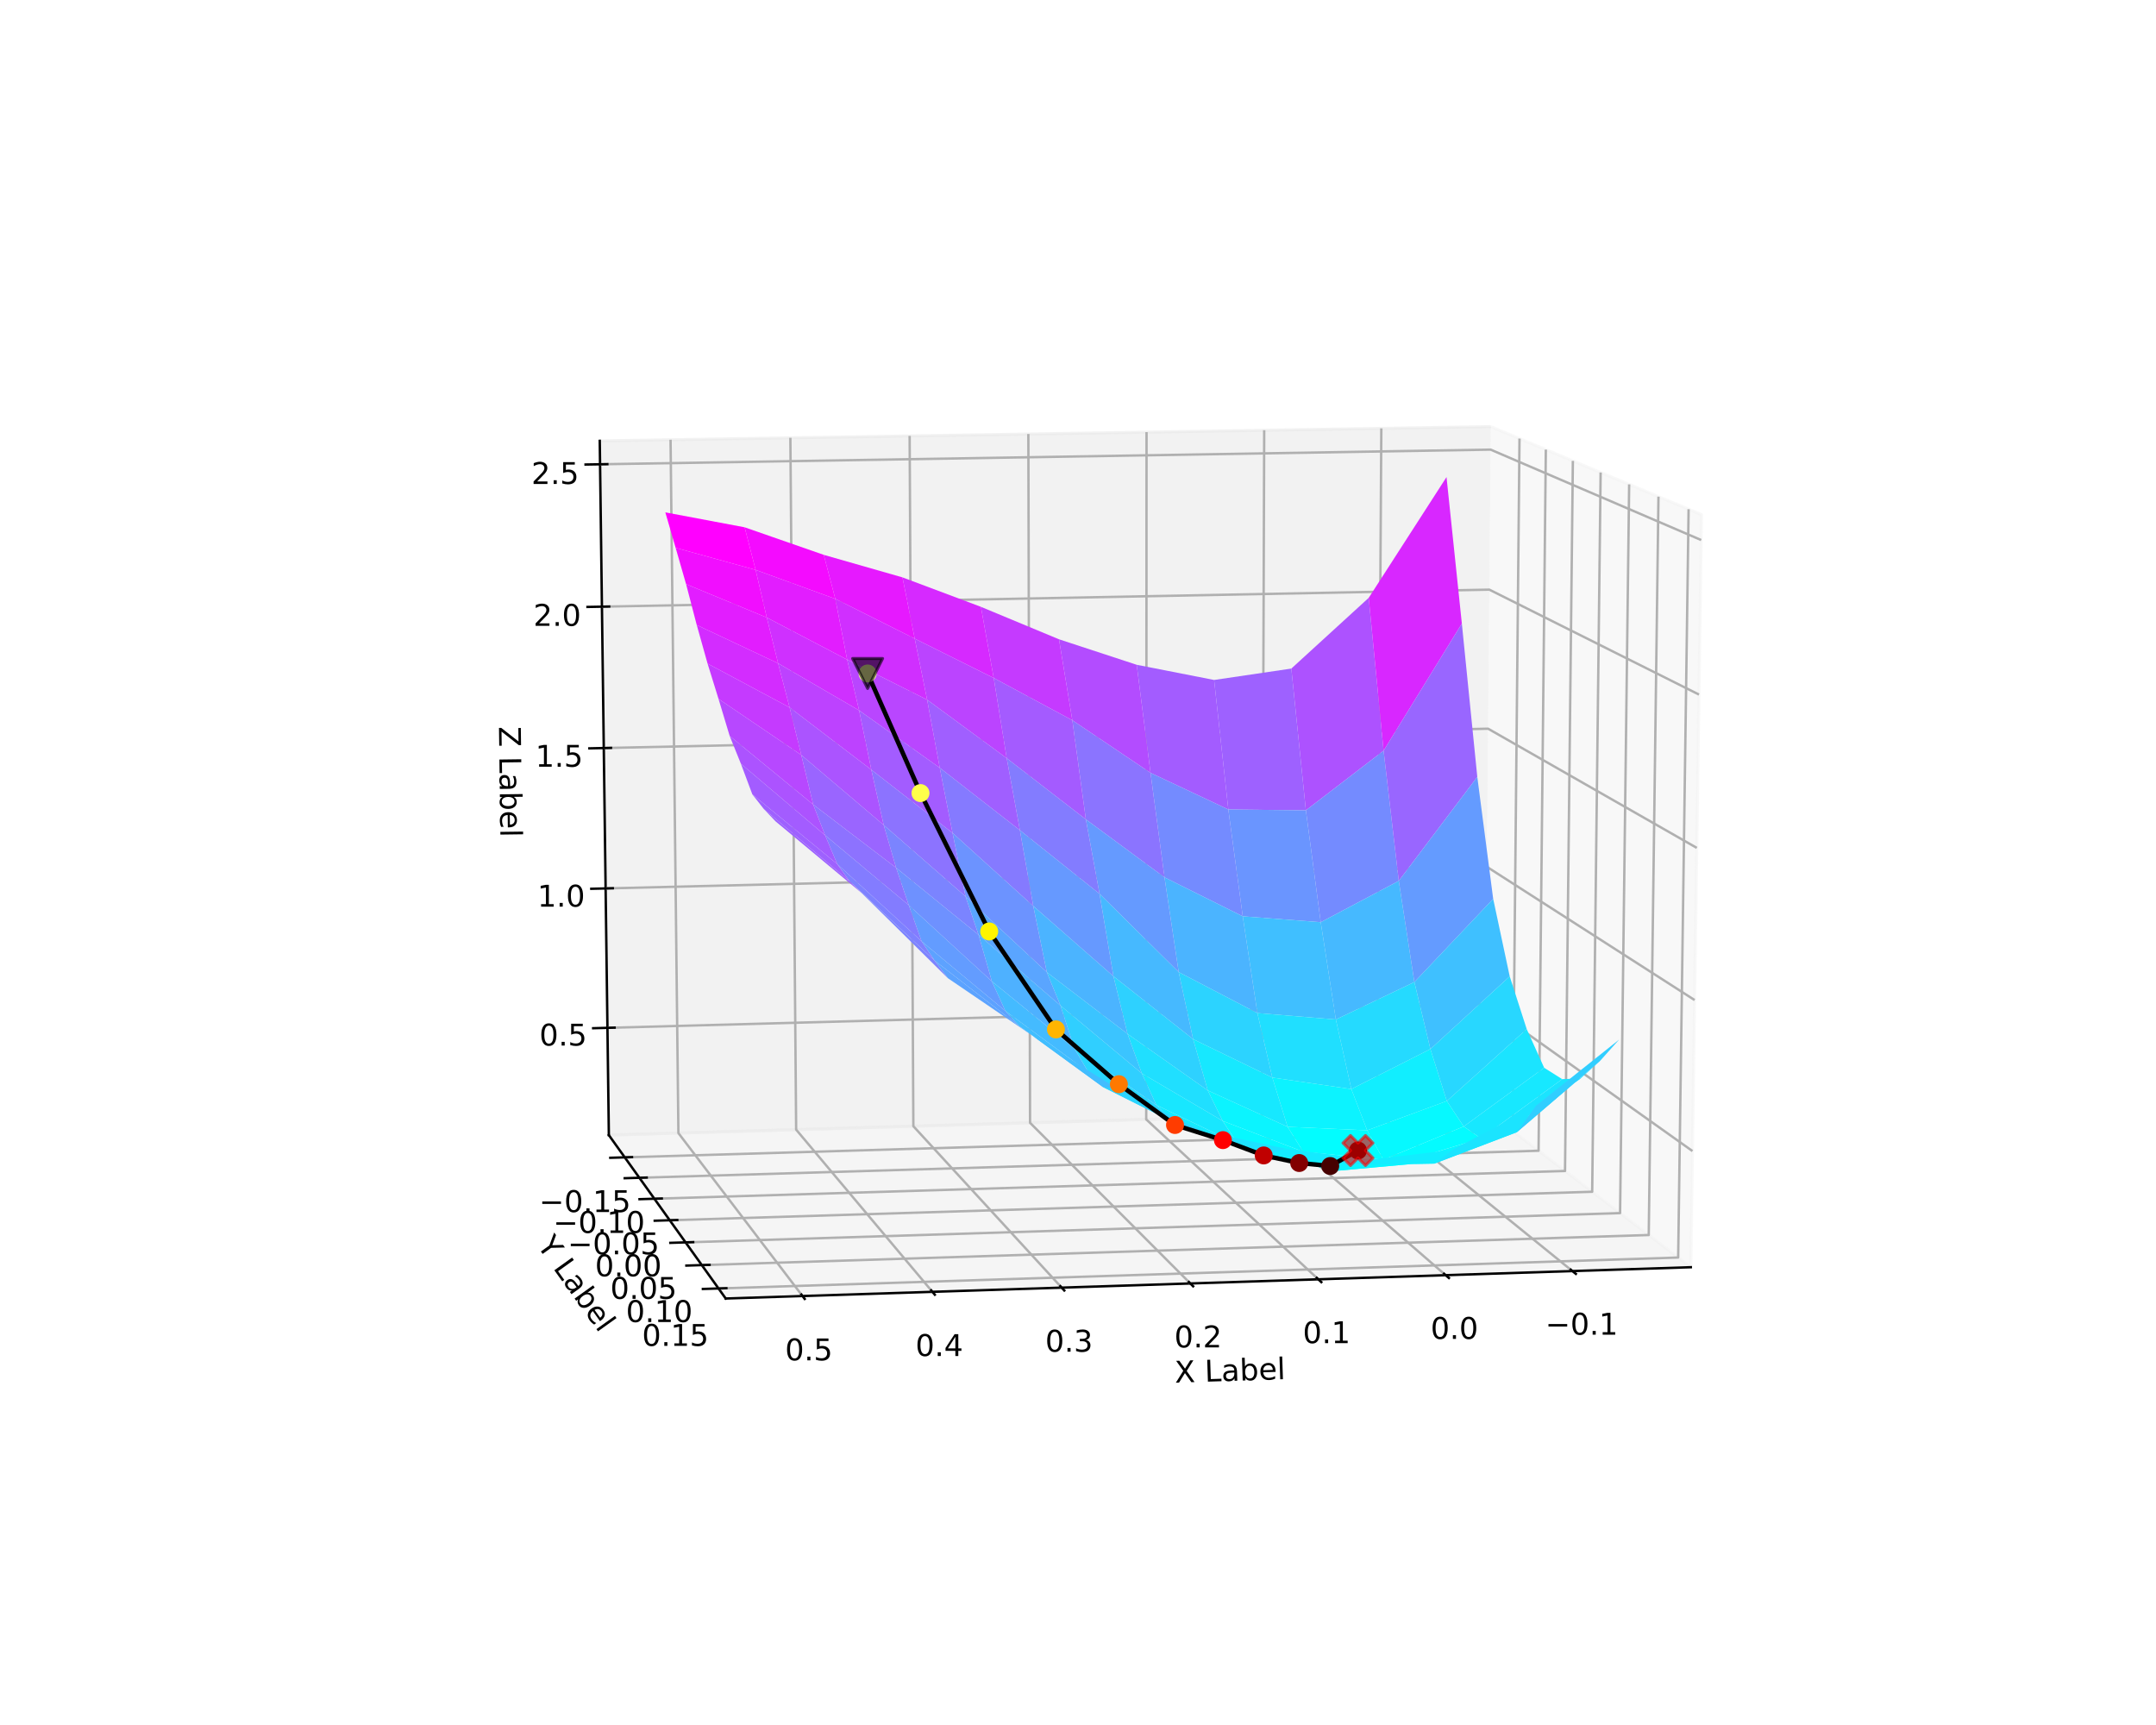<?xml version="1.0" encoding="utf-8" standalone="no"?>
<!DOCTYPE svg PUBLIC "-//W3C//DTD SVG 1.1//EN"
  "http://www.w3.org/Graphics/SVG/1.1/DTD/svg11.dtd">
<!-- Created with matplotlib (https://matplotlib.org/) -->
<svg height="576pt" version="1.1" viewBox="0 0 720 576" width="720pt" xmlns="http://www.w3.org/2000/svg" xmlns:xlink="http://www.w3.org/1999/xlink">
 <defs>
  <style type="text/css">
*{stroke-linecap:butt;stroke-linejoin:round;}
  </style>
 </defs>
 <g id="figure_1">
  <g id="patch_1">
   <path d="M 0 576 
L 720 576 
L 720 0 
L 0 0 
z
" style="fill:#ffffff;"/>
  </g>
  <g id="patch_2">
   <path d="M 90 504 
L 648 504 
L 648 69.12 
L 90 69.12 
z
" style="fill:#ffffff;"/>
  </g>
  <g id="pane3d_1">
   <g id="patch_3">
    <path d="M 495.804 370.479 
L 564.653 423.14 
L 568.237 171.843 
L 497.858 142.446 
" style="fill:#f2f2f2;opacity:0.5;stroke:#f2f2f2;stroke-linejoin:miter;"/>
   </g>
  </g>
  <g id="pane3d_2">
   <g id="patch_4">
    <path d="M 495.804 370.479 
L 203.327 379.029 
L 200.292 147.212 
L 497.858 142.446 
" style="fill:#e6e6e6;opacity:0.5;stroke:#e6e6e6;stroke-linejoin:miter;"/>
   </g>
  </g>
  <g id="pane3d_3">
   <g id="patch_5">
    <path d="M 495.804 370.479 
L 203.327 379.029 
L 242.352 433.587 
L 564.653 423.14 
" style="fill:#ececec;opacity:0.5;stroke:#ececec;stroke-linejoin:miter;"/>
   </g>
  </g>
  <g id="axis3d_1">
   <g id="line2d_1">
    <path d="M 564.653 423.14 
L 242.352 433.587 
" style="fill:none;stroke:#000000;stroke-linecap:square;stroke-width:0.8;"/>
   </g>
   <g id="text_1">
    <!-- X Label -->
    <defs>
     <path d="M 6.297 72.906 
L 16.891 72.906 
L 35.016 45.797 
L 53.219 72.906 
L 63.812 72.906 
L 40.375 37.891 
L 65.375 0 
L 54.781 0 
L 34.281 31 
L 13.625 0 
L 2.984 0 
L 29 38.922 
z
" id="DejaVuSans-88"/>
     <path id="DejaVuSans-32"/>
     <path d="M 9.812 72.906 
L 19.672 72.906 
L 19.672 8.297 
L 55.172 8.297 
L 55.172 0 
L 9.812 0 
z
" id="DejaVuSans-76"/>
     <path d="M 34.281 27.484 
Q 23.391 27.484 19.188 25 
Q 14.984 22.516 14.984 16.5 
Q 14.984 11.719 18.141 8.906 
Q 21.297 6.109 26.703 6.109 
Q 34.188 6.109 38.703 11.406 
Q 43.219 16.703 43.219 25.484 
L 43.219 27.484 
z
M 52.203 31.203 
L 52.203 0 
L 43.219 0 
L 43.219 8.297 
Q 40.141 3.328 35.547 0.953 
Q 30.953 -1.422 24.312 -1.422 
Q 15.922 -1.422 10.953 3.297 
Q 6 8.016 6 15.922 
Q 6 25.141 12.172 29.828 
Q 18.359 34.516 30.609 34.516 
L 43.219 34.516 
L 43.219 35.406 
Q 43.219 41.609 39.141 45 
Q 35.062 48.391 27.688 48.391 
Q 23 48.391 18.547 47.266 
Q 14.109 46.141 10.016 43.891 
L 10.016 52.203 
Q 14.938 54.109 19.578 55.047 
Q 24.219 56 28.609 56 
Q 40.484 56 46.344 49.844 
Q 52.203 43.703 52.203 31.203 
z
" id="DejaVuSans-97"/>
     <path d="M 48.688 27.297 
Q 48.688 37.203 44.609 42.844 
Q 40.531 48.484 33.406 48.484 
Q 26.266 48.484 22.188 42.844 
Q 18.109 37.203 18.109 27.297 
Q 18.109 17.391 22.188 11.75 
Q 26.266 6.109 33.406 6.109 
Q 40.531 6.109 44.609 11.75 
Q 48.688 17.391 48.688 27.297 
z
M 18.109 46.391 
Q 20.953 51.266 25.266 53.625 
Q 29.594 56 35.594 56 
Q 45.562 56 51.781 48.094 
Q 58.016 40.188 58.016 27.297 
Q 58.016 14.406 51.781 6.484 
Q 45.562 -1.422 35.594 -1.422 
Q 29.594 -1.422 25.266 0.953 
Q 20.953 3.328 18.109 8.203 
L 18.109 0 
L 9.078 0 
L 9.078 75.984 
L 18.109 75.984 
z
" id="DejaVuSans-98"/>
     <path d="M 56.203 29.594 
L 56.203 25.203 
L 14.891 25.203 
Q 15.484 15.922 20.484 11.062 
Q 25.484 6.203 34.422 6.203 
Q 39.594 6.203 44.453 7.469 
Q 49.312 8.734 54.109 11.281 
L 54.109 2.781 
Q 49.266 0.734 44.188 -0.344 
Q 39.109 -1.422 33.891 -1.422 
Q 20.797 -1.422 13.156 6.188 
Q 5.516 13.812 5.516 26.812 
Q 5.516 40.234 12.766 48.109 
Q 20.016 56 32.328 56 
Q 43.359 56 49.781 48.891 
Q 56.203 41.797 56.203 29.594 
z
M 47.219 32.234 
Q 47.125 39.594 43.094 43.984 
Q 39.062 48.391 32.422 48.391 
Q 24.906 48.391 20.391 44.141 
Q 15.875 39.891 15.188 32.172 
z
" id="DejaVuSans-101"/>
     <path d="M 9.422 75.984 
L 18.406 75.984 
L 18.406 0 
L 9.422 0 
z
" id="DejaVuSans-108"/>
    </defs>
    <g transform="translate(392.385 461.707)rotate(-1.857)scale(0.1 -0.1)">
     <use xlink:href="#DejaVuSans-88"/>
     <use x="68.506" xlink:href="#DejaVuSans-32"/>
     <use x="100.293" xlink:href="#DejaVuSans-76"/>
     <use x="156.006" xlink:href="#DejaVuSans-97"/>
     <use x="217.285" xlink:href="#DejaVuSans-98"/>
     <use x="280.762" xlink:href="#DejaVuSans-101"/>
     <use x="342.285" xlink:href="#DejaVuSans-108"/>
    </g>
   </g>
   <g id="Line3DCollection_1">
    <path d="M 525.102 424.422 
L 459.857 371.53 
L 461.294 143.031 
" style="fill:none;stroke:#b0b0b0;stroke-width:0.8;"/>
    <path d="M 482.776 425.794 
L 421.406 372.654 
L 422.182 143.658 
" style="fill:none;stroke:#b0b0b0;stroke-width:0.8;"/>
    <path d="M 440.243 427.173 
L 382.783 373.783 
L 382.891 144.287 
" style="fill:none;stroke:#b0b0b0;stroke-width:0.8;"/>
    <path d="M 397.499 428.558 
L 343.988 374.917 
L 343.422 144.919 
" style="fill:none;stroke:#b0b0b0;stroke-width:0.8;"/>
    <path d="M 354.543 429.95 
L 305.019 376.056 
L 303.773 145.554 
" style="fill:none;stroke:#b0b0b0;stroke-width:0.8;"/>
    <path d="M 311.374 431.35 
L 265.875 377.201 
L 263.943 146.192 
" style="fill:none;stroke:#b0b0b0;stroke-width:0.8;"/>
    <path d="M 267.991 432.756 
L 226.555 378.35 
L 223.931 146.833 
" style="fill:none;stroke:#b0b0b0;stroke-width:0.8;"/>
   </g>
   <g id="xtick_1">
    <g id="line2d_2">
     <path d="M 524.525 423.955 
L 526.257 425.358 
" style="fill:none;stroke:#000000;stroke-linecap:square;stroke-width:0.8;"/>
    </g>
    <g id="text_2">
     <!-- −0.1 -->
     <defs>
      <path d="M 10.594 35.5 
L 73.188 35.5 
L 73.188 27.203 
L 10.594 27.203 
z
" id="DejaVuSans-8722"/>
      <path d="M 31.781 66.406 
Q 24.172 66.406 20.328 58.906 
Q 16.5 51.422 16.5 36.375 
Q 16.5 21.391 20.328 13.891 
Q 24.172 6.391 31.781 6.391 
Q 39.453 6.391 43.281 13.891 
Q 47.125 21.391 47.125 36.375 
Q 47.125 51.422 43.281 58.906 
Q 39.453 66.406 31.781 66.406 
z
M 31.781 74.219 
Q 44.047 74.219 50.516 64.516 
Q 56.984 54.828 56.984 36.375 
Q 56.984 17.969 50.516 8.266 
Q 44.047 -1.422 31.781 -1.422 
Q 19.531 -1.422 13.062 8.266 
Q 6.594 17.969 6.594 36.375 
Q 6.594 54.828 13.062 64.516 
Q 19.531 74.219 31.781 74.219 
z
" id="DejaVuSans-48"/>
      <path d="M 10.688 12.406 
L 21 12.406 
L 21 0 
L 10.688 0 
z
" id="DejaVuSans-46"/>
      <path d="M 12.406 8.297 
L 28.516 8.297 
L 28.516 63.922 
L 10.984 60.406 
L 10.984 69.391 
L 28.422 72.906 
L 38.281 72.906 
L 38.281 8.297 
L 54.391 8.297 
L 54.391 0 
L 12.406 0 
z
" id="DejaVuSans-49"/>
     </defs>
     <g transform="translate(516.054 445.663)scale(0.1 -0.1)">
      <use xlink:href="#DejaVuSans-8722"/>
      <use x="83.789" xlink:href="#DejaVuSans-48"/>
      <use x="147.412" xlink:href="#DejaVuSans-46"/>
      <use x="179.199" xlink:href="#DejaVuSans-49"/>
     </g>
    </g>
   </g>
   <g id="xtick_2">
    <g id="line2d_3">
     <path d="M 482.234 425.324 
L 483.863 426.735 
" style="fill:none;stroke:#000000;stroke-linecap:square;stroke-width:0.8;"/>
    </g>
    <g id="text_3">
     <!-- 0.0 -->
     <g transform="translate(477.763 447.074)scale(0.1 -0.1)">
      <use xlink:href="#DejaVuSans-48"/>
      <use x="63.623" xlink:href="#DejaVuSans-46"/>
      <use x="95.41" xlink:href="#DejaVuSans-48"/>
     </g>
    </g>
   </g>
   <g id="xtick_3">
    <g id="line2d_4">
     <path d="M 439.735 426.701 
L 441.26 428.118 
" style="fill:none;stroke:#000000;stroke-linecap:square;stroke-width:0.8;"/>
    </g>
    <g id="text_4">
     <!-- 0.1 -->
     <g transform="translate(435.073 448.492)scale(0.1 -0.1)">
      <use xlink:href="#DejaVuSans-48"/>
      <use x="63.623" xlink:href="#DejaVuSans-46"/>
      <use x="95.41" xlink:href="#DejaVuSans-49"/>
     </g>
    </g>
   </g>
   <g id="xtick_4">
    <g id="line2d_5">
     <path d="M 397.026 428.084 
L 398.447 429.508 
" style="fill:none;stroke:#000000;stroke-linecap:square;stroke-width:0.8;"/>
    </g>
    <g id="text_5">
     <!-- 0.2 -->
     <defs>
      <path d="M 19.188 8.297 
L 53.609 8.297 
L 53.609 0 
L 7.328 0 
L 7.328 8.297 
Q 12.938 14.109 22.625 23.891 
Q 32.328 33.688 34.812 36.531 
Q 39.547 41.844 41.422 45.531 
Q 43.312 49.219 43.312 52.781 
Q 43.312 58.594 39.234 62.25 
Q 35.156 65.922 28.609 65.922 
Q 23.969 65.922 18.812 64.312 
Q 13.672 62.703 7.812 59.422 
L 7.812 69.391 
Q 13.766 71.781 18.938 73 
Q 24.125 74.219 28.422 74.219 
Q 39.75 74.219 46.484 68.547 
Q 53.219 62.891 53.219 53.422 
Q 53.219 48.922 51.531 44.891 
Q 49.859 40.875 45.406 35.406 
Q 44.188 33.984 37.641 27.219 
Q 31.109 20.453 19.188 8.297 
z
" id="DejaVuSans-50"/>
     </defs>
     <g transform="translate(392.171 449.917)scale(0.1 -0.1)">
      <use xlink:href="#DejaVuSans-48"/>
      <use x="63.623" xlink:href="#DejaVuSans-46"/>
      <use x="95.41" xlink:href="#DejaVuSans-50"/>
     </g>
    </g>
   </g>
   <g id="xtick_5">
    <g id="line2d_6">
     <path d="M 354.105 429.474 
L 355.421 430.906 
" style="fill:none;stroke:#000000;stroke-linecap:square;stroke-width:0.8;"/>
    </g>
    <g id="text_6">
     <!-- 0.3 -->
     <defs>
      <path d="M 40.578 39.312 
Q 47.656 37.797 51.625 33 
Q 55.609 28.219 55.609 21.188 
Q 55.609 10.406 48.188 4.484 
Q 40.766 -1.422 27.094 -1.422 
Q 22.516 -1.422 17.656 -0.516 
Q 12.797 0.391 7.625 2.203 
L 7.625 11.719 
Q 11.719 9.328 16.594 8.109 
Q 21.484 6.891 26.812 6.891 
Q 36.078 6.891 40.938 10.547 
Q 45.797 14.203 45.797 21.188 
Q 45.797 27.641 41.281 31.266 
Q 36.766 34.906 28.719 34.906 
L 20.219 34.906 
L 20.219 43.016 
L 29.109 43.016 
Q 36.375 43.016 40.234 45.922 
Q 44.094 48.828 44.094 54.297 
Q 44.094 59.906 40.109 62.906 
Q 36.141 65.922 28.719 65.922 
Q 24.656 65.922 20.016 65.031 
Q 15.375 64.156 9.812 62.312 
L 9.812 71.094 
Q 15.438 72.656 20.344 73.438 
Q 25.25 74.219 29.594 74.219 
Q 40.828 74.219 47.359 69.109 
Q 53.906 64.016 53.906 55.328 
Q 53.906 49.266 50.438 45.094 
Q 46.969 40.922 40.578 39.312 
z
" id="DejaVuSans-51"/>
     </defs>
     <g transform="translate(349.055 451.349)scale(0.1 -0.1)">
      <use xlink:href="#DejaVuSans-48"/>
      <use x="63.623" xlink:href="#DejaVuSans-46"/>
      <use x="95.41" xlink:href="#DejaVuSans-51"/>
     </g>
    </g>
   </g>
   <g id="xtick_6">
    <g id="line2d_7">
     <path d="M 310.972 430.871 
L 312.181 432.31 
" style="fill:none;stroke:#000000;stroke-linecap:square;stroke-width:0.8;"/>
    </g>
    <g id="text_7">
     <!-- 0.4 -->
     <defs>
      <path d="M 37.797 64.312 
L 12.891 25.391 
L 37.797 25.391 
z
M 35.203 72.906 
L 47.609 72.906 
L 47.609 25.391 
L 58.016 25.391 
L 58.016 17.188 
L 47.609 17.188 
L 47.609 0 
L 37.797 0 
L 37.797 17.188 
L 4.891 17.188 
L 4.891 26.703 
z
" id="DejaVuSans-52"/>
     </defs>
     <g transform="translate(305.725 452.788)scale(0.1 -0.1)">
      <use xlink:href="#DejaVuSans-48"/>
      <use x="63.623" xlink:href="#DejaVuSans-46"/>
      <use x="95.41" xlink:href="#DejaVuSans-52"/>
     </g>
    </g>
   </g>
   <g id="xtick_7">
    <g id="line2d_8">
     <path d="M 267.624 432.275 
L 268.725 433.721 
" style="fill:none;stroke:#000000;stroke-linecap:square;stroke-width:0.8;"/>
    </g>
    <g id="text_8">
     <!-- 0.5 -->
     <defs>
      <path d="M 10.797 72.906 
L 49.516 72.906 
L 49.516 64.594 
L 19.828 64.594 
L 19.828 46.734 
Q 21.969 47.469 24.109 47.828 
Q 26.266 48.188 28.422 48.188 
Q 40.625 48.188 47.75 41.5 
Q 54.891 34.812 54.891 23.391 
Q 54.891 11.625 47.562 5.094 
Q 40.234 -1.422 26.906 -1.422 
Q 22.312 -1.422 17.547 -0.641 
Q 12.797 0.141 7.719 1.703 
L 7.719 11.625 
Q 12.109 9.234 16.797 8.062 
Q 21.484 6.891 26.703 6.891 
Q 35.156 6.891 40.078 11.328 
Q 45.016 15.766 45.016 23.391 
Q 45.016 31 40.078 35.438 
Q 35.156 39.891 26.703 39.891 
Q 22.75 39.891 18.812 39.016 
Q 14.891 38.141 10.797 36.281 
z
" id="DejaVuSans-53"/>
     </defs>
     <g transform="translate(262.178 454.234)scale(0.1 -0.1)">
      <use xlink:href="#DejaVuSans-48"/>
      <use x="63.623" xlink:href="#DejaVuSans-46"/>
      <use x="95.41" xlink:href="#DejaVuSans-53"/>
     </g>
    </g>
   </g>
  </g>
  <g id="axis3d_2">
   <g id="line2d_9">
    <path d="M 203.327 379.029 
L 242.352 433.587 
" style="fill:none;stroke:#000000;stroke-linecap:square;stroke-width:0.8;"/>
   </g>
   <g id="text_9">
    <!-- Y Label -->
    <defs>
     <path d="M -0.203 72.906 
L 10.406 72.906 
L 30.609 42.922 
L 50.688 72.906 
L 61.281 72.906 
L 35.5 34.719 
L 35.5 0 
L 25.594 0 
L 25.594 34.719 
z
" id="DejaVuSans-89"/>
    </defs>
    <g transform="translate(179.152 415.81)rotate(-305.576)scale(0.1 -0.1)">
     <use xlink:href="#DejaVuSans-89"/>
     <use x="61.084" xlink:href="#DejaVuSans-32"/>
     <use x="92.871" xlink:href="#DejaVuSans-76"/>
     <use x="148.584" xlink:href="#DejaVuSans-97"/>
     <use x="209.863" xlink:href="#DejaVuSans-98"/>
     <use x="273.34" xlink:href="#DejaVuSans-101"/>
     <use x="334.863" xlink:href="#DejaVuSans-108"/>
    </g>
   </g>
   <g id="Line3DCollection_2">
    <path d="M 507.438 146.447 
L 505.19 377.658 
L 208.639 386.455 
" style="fill:none;stroke:#b0b0b0;stroke-width:0.8;"/>
    <path d="M 516.233 150.121 
L 513.804 384.246 
L 213.516 393.274 
" style="fill:none;stroke:#b0b0b0;stroke-width:0.8;"/>
    <path d="M 525.262 153.892 
L 522.642 391.006 
L 218.523 400.273 
" style="fill:none;stroke:#b0b0b0;stroke-width:0.8;"/>
    <path d="M 534.534 157.766 
L 531.714 397.945 
L 223.664 407.461 
" style="fill:none;stroke:#b0b0b0;stroke-width:0.8;"/>
    <path d="M 544.059 161.744 
L 541.029 405.07 
L 228.946 414.845 
" style="fill:none;stroke:#b0b0b0;stroke-width:0.8;"/>
    <path d="M 553.848 165.833 
L 550.597 412.388 
L 234.373 422.433 
" style="fill:none;stroke:#b0b0b0;stroke-width:0.8;"/>
    <path d="M 563.911 170.037 
L 560.428 419.908 
L 239.953 430.234 
" style="fill:none;stroke:#b0b0b0;stroke-width:0.8;"/>
   </g>
   <g id="xtick_8">
    <g id="line2d_10">
     <path d="M 211.052 386.384 
L 203.811 386.599 
" style="fill:none;stroke:#000000;stroke-linecap:square;stroke-width:0.8;"/>
    </g>
    <g id="text_10">
     <!-- −0.15 -->
     <g transform="translate(180.03 404.726)scale(0.1 -0.1)">
      <use xlink:href="#DejaVuSans-8722"/>
      <use x="83.789" xlink:href="#DejaVuSans-48"/>
      <use x="147.412" xlink:href="#DejaVuSans-46"/>
      <use x="179.199" xlink:href="#DejaVuSans-49"/>
      <use x="242.822" xlink:href="#DejaVuSans-53"/>
     </g>
    </g>
   </g>
   <g id="xtick_9">
    <g id="line2d_11">
     <path d="M 215.96 393.2 
L 208.626 393.421 
" style="fill:none;stroke:#000000;stroke-linecap:square;stroke-width:0.8;"/>
    </g>
    <g id="text_11">
     <!-- −0.10 -->
     <g transform="translate(184.733 411.684)scale(0.1 -0.1)">
      <use xlink:href="#DejaVuSans-8722"/>
      <use x="83.789" xlink:href="#DejaVuSans-48"/>
      <use x="147.412" xlink:href="#DejaVuSans-46"/>
      <use x="179.199" xlink:href="#DejaVuSans-49"/>
      <use x="242.822" xlink:href="#DejaVuSans-48"/>
     </g>
    </g>
   </g>
   <g id="xtick_10">
    <g id="line2d_12">
     <path d="M 220.998 400.198 
L 213.569 400.424 
" style="fill:none;stroke:#000000;stroke-linecap:square;stroke-width:0.8;"/>
    </g>
    <g id="text_12">
     <!-- −0.05 -->
     <g transform="translate(189.561 418.827)scale(0.1 -0.1)">
      <use xlink:href="#DejaVuSans-8722"/>
      <use x="83.789" xlink:href="#DejaVuSans-48"/>
      <use x="147.412" xlink:href="#DejaVuSans-46"/>
      <use x="179.199" xlink:href="#DejaVuSans-48"/>
      <use x="242.822" xlink:href="#DejaVuSans-53"/>
     </g>
    </g>
   </g>
   <g id="xtick_11">
    <g id="line2d_13">
     <path d="M 226.172 407.383 
L 218.645 407.616 
" style="fill:none;stroke:#000000;stroke-linecap:square;stroke-width:0.8;"/>
    </g>
    <g id="text_13">
     <!-- 0.00 -->
     <g transform="translate(198.709 426.162)scale(0.1 -0.1)">
      <use xlink:href="#DejaVuSans-48"/>
      <use x="63.623" xlink:href="#DejaVuSans-46"/>
      <use x="95.41" xlink:href="#DejaVuSans-48"/>
      <use x="159.033" xlink:href="#DejaVuSans-48"/>
     </g>
    </g>
   </g>
   <g id="xtick_12">
    <g id="line2d_14">
     <path d="M 231.487 414.765 
L 223.86 415.004 
" style="fill:none;stroke:#000000;stroke-linecap:square;stroke-width:0.8;"/>
    </g>
    <g id="text_14">
     <!-- 0.05 -->
     <g transform="translate(203.802 433.697)scale(0.1 -0.1)">
      <use xlink:href="#DejaVuSans-48"/>
      <use x="63.623" xlink:href="#DejaVuSans-46"/>
      <use x="95.41" xlink:href="#DejaVuSans-48"/>
      <use x="159.033" xlink:href="#DejaVuSans-53"/>
     </g>
    </g>
   </g>
   <g id="xtick_13">
    <g id="line2d_15">
     <path d="M 236.949 422.351 
L 229.219 422.597 
" style="fill:none;stroke:#000000;stroke-linecap:square;stroke-width:0.8;"/>
    </g>
    <g id="text_15">
     <!-- 0.10 -->
     <g transform="translate(209.036 441.441)scale(0.1 -0.1)">
      <use xlink:href="#DejaVuSans-48"/>
      <use x="63.623" xlink:href="#DejaVuSans-46"/>
      <use x="95.41" xlink:href="#DejaVuSans-49"/>
      <use x="159.033" xlink:href="#DejaVuSans-48"/>
     </g>
    </g>
   </g>
   <g id="xtick_14">
    <g id="line2d_16">
     <path d="M 242.565 430.15 
L 234.729 430.402 
" style="fill:none;stroke:#000000;stroke-linecap:square;stroke-width:0.8;"/>
    </g>
    <g id="text_16">
     <!-- 0.15 -->
     <g transform="translate(214.416 449.402)scale(0.1 -0.1)">
      <use xlink:href="#DejaVuSans-48"/>
      <use x="63.623" xlink:href="#DejaVuSans-46"/>
      <use x="95.41" xlink:href="#DejaVuSans-49"/>
      <use x="159.033" xlink:href="#DejaVuSans-53"/>
     </g>
    </g>
   </g>
  </g>
  <g id="axis3d_3">
   <g id="line2d_17">
    <path d="M 203.327 379.029 
L 200.292 147.212 
" style="fill:none;stroke:#000000;stroke-linecap:square;stroke-width:0.8;"/>
   </g>
   <g id="text_17">
    <!-- Z Label -->
    <defs>
     <path d="M 5.609 72.906 
L 62.891 72.906 
L 62.891 65.375 
L 16.797 8.297 
L 64.016 8.297 
L 64.016 0 
L 4.5 0 
L 4.5 7.516 
L 50.594 64.594 
L 5.609 64.594 
z
" id="DejaVuSans-90"/>
    </defs>
    <g transform="translate(166.633 242.61)rotate(-270.75)scale(0.1 -0.1)">
     <use xlink:href="#DejaVuSans-90"/>
     <use x="68.506" xlink:href="#DejaVuSans-32"/>
     <use x="100.293" xlink:href="#DejaVuSans-76"/>
     <use x="156.006" xlink:href="#DejaVuSans-97"/>
     <use x="217.285" xlink:href="#DejaVuSans-98"/>
     <use x="280.762" xlink:href="#DejaVuSans-101"/>
     <use x="342.285" xlink:href="#DejaVuSans-108"/>
    </g>
   </g>
   <g id="Line3DCollection_3">
    <path d="M 202.858 343.207 
L 496.122 335.233 
L 565.206 384.357 
" style="fill:none;stroke:#b0b0b0;stroke-width:0.8;"/>
    <path d="M 202.249 296.658 
L 496.534 289.437 
L 565.925 333.934 
" style="fill:none;stroke:#b0b0b0;stroke-width:0.8;"/>
    <path d="M 201.635 249.781 
L 496.949 243.324 
L 566.65 283.125 
" style="fill:none;stroke:#b0b0b0;stroke-width:0.8;"/>
    <path d="M 201.017 202.573 
L 497.368 196.891 
L 567.38 231.925 
" style="fill:none;stroke:#b0b0b0;stroke-width:0.8;"/>
    <path d="M 200.395 155.03 
L 497.789 150.134 
L 568.116 180.331 
" style="fill:none;stroke:#b0b0b0;stroke-width:0.8;"/>
   </g>
   <g id="xtick_15">
    <g id="line2d_18">
     <path d="M 205.243 343.142 
L 198.085 343.337 
" style="fill:none;stroke:#000000;stroke-linecap:square;stroke-width:0.8;"/>
    </g>
    <g id="text_18">
     <!-- 0.5 -->
     <g transform="translate(180.122 349.126)scale(0.1 -0.1)">
      <use xlink:href="#DejaVuSans-48"/>
      <use x="63.623" xlink:href="#DejaVuSans-46"/>
      <use x="95.41" xlink:href="#DejaVuSans-53"/>
     </g>
    </g>
   </g>
   <g id="xtick_16">
    <g id="line2d_19">
     <path d="M 204.643 296.599 
L 197.458 296.775 
" style="fill:none;stroke:#000000;stroke-linecap:square;stroke-width:0.8;"/>
    </g>
    <g id="text_19">
     <!-- 1.0 -->
     <g transform="translate(179.463 302.736)scale(0.1 -0.1)">
      <use xlink:href="#DejaVuSans-49"/>
      <use x="63.623" xlink:href="#DejaVuSans-46"/>
      <use x="95.41" xlink:href="#DejaVuSans-48"/>
     </g>
    </g>
   </g>
   <g id="xtick_17">
    <g id="line2d_20">
     <path d="M 204.038 249.728 
L 196.828 249.886 
" style="fill:none;stroke:#000000;stroke-linecap:square;stroke-width:0.8;"/>
    </g>
    <g id="text_20">
     <!-- 1.5 -->
     <g transform="translate(178.8 256.02)scale(0.1 -0.1)">
      <use xlink:href="#DejaVuSans-49"/>
      <use x="63.623" xlink:href="#DejaVuSans-46"/>
      <use x="95.41" xlink:href="#DejaVuSans-53"/>
     </g>
    </g>
   </g>
   <g id="xtick_18">
    <g id="line2d_21">
     <path d="M 203.428 202.526 
L 196.193 202.665 
" style="fill:none;stroke:#000000;stroke-linecap:square;stroke-width:0.8;"/>
    </g>
    <g id="text_21">
     <!-- 2.0 -->
     <g transform="translate(178.132 208.975)scale(0.1 -0.1)">
      <use xlink:href="#DejaVuSans-50"/>
      <use x="63.623" xlink:href="#DejaVuSans-46"/>
      <use x="95.41" xlink:href="#DejaVuSans-48"/>
     </g>
    </g>
   </g>
   <g id="xtick_19">
    <g id="line2d_22">
     <path d="M 202.815 154.99 
L 195.553 155.11 
" style="fill:none;stroke:#000000;stroke-linecap:square;stroke-width:0.8;"/>
    </g>
    <g id="text_22">
     <!-- 2.5 -->
     <g transform="translate(177.459 161.597)scale(0.1 -0.1)">
      <use xlink:href="#DejaVuSans-50"/>
      <use x="63.623" xlink:href="#DejaVuSans-46"/>
      <use x="95.41" xlink:href="#DejaVuSans-53"/>
     </g>
    </g>
   </g>
  </g>
  <g id="axes_1">
   <g id="Path3DCollection_1">
    <defs>
     <path d="M 0 2.236 
C 0.593 2.236 1.162 2 1.581 1.581 
C 2 1.162 2.236 0.593 2.236 0 
C 2.236 -0.593 2 -1.162 1.581 -1.581 
C 1.162 -2 0.593 -2.236 0 -2.236 
C -0.593 -2.236 -1.162 -2 -1.581 -1.581 
C -2 -1.162 -2.236 -0.593 -2.236 0 
C -2.236 0.593 -2 1.162 -1.581 1.581 
C -1.162 2 -0.593 2.236 0 2.236 
z
" id="C0_0_f3113b28fd"/>
    </defs>
    <g clip-path="url(#pdce94e25a4)">
     <use style="fill:#ffffa4;fill-opacity:0.3;stroke:#ffffa4;stroke-opacity:0.3;" x="289.74" xlink:href="#C0_0_f3113b28fd" y="224.883"/>
    </g>
    <g clip-path="url(#pdce94e25a4)">
     <use style="fill:#ffff4a;fill-opacity:0.493;stroke:#ffff4a;stroke-opacity:0.493;" x="307.398" xlink:href="#C0_0_f3113b28fd" y="264.822"/>
    </g>
    <g clip-path="url(#pdce94e25a4)">
     <use style="fill:#fff400;fill-opacity:0.719;stroke:#fff400;stroke-opacity:0.719;" x="330.352" xlink:href="#C0_0_f3113b28fd" y="311.025"/>
    </g>
    <g clip-path="url(#pdce94e25a4)">
     <use style="fill:#ffb500;fill-opacity:0.884;stroke:#ffb500;stroke-opacity:0.884;" x="352.63" xlink:href="#C0_0_f3113b28fd" y="343.731"/>
    </g>
    <g clip-path="url(#pdce94e25a4)">
     <use style="fill:#ff7900;fill-opacity:0.981;stroke:#ff7900;stroke-opacity:0.981;" x="373.653" xlink:href="#C0_0_f3113b28fd" y="362.024"/>
    </g>
    <g clip-path="url(#pdce94e25a4)">
     <use style="fill:#ff3c00;stroke:#ff3c00;" x="392.397" xlink:href="#C0_0_f3113b28fd" y="375.651"/>
    </g>
    <g clip-path="url(#pdce94e25a4)">
     <use style="fill:#ff0000;fill-opacity:0.964;stroke:#ff0000;stroke-opacity:0.964;" x="408.399" xlink:href="#C0_0_f3113b28fd" y="380.699"/>
    </g>
    <g clip-path="url(#pdce94e25a4)">
     <use style="fill:#c00000;fill-opacity:0.883;stroke:#c00000;stroke-opacity:0.883;" x="422.023" xlink:href="#C0_0_f3113b28fd" y="385.816"/>
    </g>
    <g clip-path="url(#pdce94e25a4)">
     <use style="fill:#830000;fill-opacity:0.77;stroke:#830000;stroke-opacity:0.77;" x="433.869" xlink:href="#C0_0_f3113b28fd" y="388.346"/>
    </g>
    <g clip-path="url(#pdce94e25a4)">
     <use style="fill:#470000;fill-opacity:0.642;stroke:#470000;stroke-opacity:0.642;" x="444.23" xlink:href="#C0_0_f3113b28fd" y="389.349"/>
    </g>
    <g clip-path="url(#pdce94e25a4)">
     <use style="fill:#0b0000;fill-opacity:0.479;stroke:#0b0000;stroke-opacity:0.479;" x="453.502" xlink:href="#C0_0_f3113b28fd" y="384.17"/>
    </g>
   </g>
   <g id="Poly3DCollection_1">
    <path clip-path="url(#pdce94e25a4)" d="M 457.082 199.627 
L 431.241 223.243 
L 436.1 270.58 
L 462.051 250.673 
z
" style="fill:#ad52ff;"/>
    <path clip-path="url(#pdce94e25a4)" d="M 431.241 223.243 
L 405.455 227.048 
L 410.197 270.29 
L 436.1 270.58 
z
" style="fill:#9e61ff;"/>
    <path clip-path="url(#pdce94e25a4)" d="M 483.068 159.299 
L 457.082 199.627 
L 462.051 250.673 
L 488.188 208.226 
z
" style="fill:#d827ff;"/>
    <path clip-path="url(#pdce94e25a4)" d="M 405.455 227.048 
L 379.607 221.981 
L 384.22 258.065 
L 410.197 270.29 
z
" style="fill:#a35cff;"/>
    <path clip-path="url(#pdce94e25a4)" d="M 379.607 221.981 
L 353.654 213.466 
L 358.108 240.506 
L 384.22 258.065 
z
" style="fill:#b34cff;"/>
    <path clip-path="url(#pdce94e25a4)" d="M 462.051 250.673 
L 436.1 270.58 
L 441.061 307.942 
L 467.125 294.141 
z
" style="fill:#748bff;"/>
    <path clip-path="url(#pdce94e25a4)" d="M 488.188 208.226 
L 462.051 250.673 
L 467.125 294.141 
L 493.345 259.412 
z
" style="fill:#9966ff;"/>
    <path clip-path="url(#pdce94e25a4)" d="M 436.1 270.58 
L 410.197 270.29 
L 415.015 305.967 
L 441.061 307.942 
z
" style="fill:#6a95ff;"/>
    <path clip-path="url(#pdce94e25a4)" d="M 353.654 213.466 
L 327.579 202.626 
L 331.857 226.394 
L 358.108 240.506 
z
" style="fill:#c53aff;"/>
    <path clip-path="url(#pdce94e25a4)" d="M 410.197 270.29 
L 384.22 258.065 
L 388.891 292.965 
L 415.015 305.967 
z
" style="fill:#748bff;"/>
    <path clip-path="url(#pdce94e25a4)" d="M 327.579 202.626 
L 301.388 192.792 
L 305.474 213.256 
L 331.857 226.394 
z
" style="fill:#d629ff;"/>
    <path clip-path="url(#pdce94e25a4)" d="M 384.22 258.065 
L 358.108 240.506 
L 362.628 273.609 
L 388.891 292.965 
z
" style="fill:#8b74ff;"/>
    <path clip-path="url(#pdce94e25a4)" d="M 467.125 294.141 
L 441.061 307.942 
L 446.109 340.419 
L 472.327 327.926 
z
" style="fill:#46b9ff;"/>
    <path clip-path="url(#pdce94e25a4)" d="M 493.345 259.412 
L 467.125 294.141 
L 472.327 327.926 
L 498.653 300.146 
z
" style="fill:#649bff;"/>
    <path clip-path="url(#pdce94e25a4)" d="M 301.388 192.792 
L 275.096 185.269 
L 278.957 199.969 
L 305.474 213.256 
z
" style="fill:#e619ff;"/>
    <path clip-path="url(#pdce94e25a4)" d="M 441.061 307.942 
L 415.015 305.967 
L 419.905 338.281 
L 446.109 340.419 
z
" style="fill:#40bfff;"/>
    <path clip-path="url(#pdce94e25a4)" d="M 358.108 240.506 
L 331.857 226.394 
L 336.203 253.197 
L 362.628 273.609 
z
" style="fill:#a45bff;"/>
    <path clip-path="url(#pdce94e25a4)" d="M 275.096 185.269 
L 248.677 176.071 
L 252.339 190.289 
L 278.957 199.969 
z
" style="fill:#f40bff;"/>
    <path clip-path="url(#pdce94e25a4)" d="M 415.015 305.967 
L 388.891 292.965 
L 393.626 324.593 
L 419.905 338.281 
z
" style="fill:#4bb4ff;"/>
    <path clip-path="url(#pdce94e25a4)" d="M 248.677 176.071 
L 222.189 171.082 
L 225.625 182.917 
L 252.339 190.289 
z
" style="fill:#ff00ff;"/>
    <path clip-path="url(#pdce94e25a4)" d="M 331.857 226.394 
L 305.474 213.256 
L 309.619 233.66 
L 336.203 253.197 
z
" style="fill:#bb44ff;"/>
    <path clip-path="url(#pdce94e25a4)" d="M 388.891 292.965 
L 362.628 273.609 
L 367.2 298.469 
L 393.626 324.593 
z
" style="fill:#659aff;"/>
    <path clip-path="url(#pdce94e25a4)" d="M 498.653 300.146 
L 472.327 327.926 
L 477.686 350.297 
L 504.171 326.017 
z
" style="fill:#3fc0ff;"/>
    <path clip-path="url(#pdce94e25a4)" d="M 472.327 327.926 
L 446.109 340.419 
L 451.276 363.652 
L 477.686 350.297 
z
" style="fill:#25daff;"/>
    <path clip-path="url(#pdce94e25a4)" d="M 446.109 340.419 
L 419.905 338.281 
L 424.899 359.815 
L 451.276 363.652 
z
" style="fill:#20dfff;"/>
    <path clip-path="url(#pdce94e25a4)" d="M 305.474 213.256 
L 278.957 199.969 
L 282.917 220.27 
L 309.619 233.66 
z
" style="fill:#d02fff;"/>
    <path clip-path="url(#pdce94e25a4)" d="M 362.628 273.609 
L 336.203 253.197 
L 340.6 277.242 
L 367.2 298.469 
z
" style="fill:#837cff;"/>
    <path clip-path="url(#pdce94e25a4)" d="M 419.905 338.281 
L 393.626 324.593 
L 398.438 346.981 
L 424.899 359.815 
z
" style="fill:#2cd3ff;"/>
    <path clip-path="url(#pdce94e25a4)" d="M 278.957 199.969 
L 252.339 190.289 
L 256.072 206.211 
L 282.917 220.27 
z
" style="fill:#e21dff;"/>
    <path clip-path="url(#pdce94e25a4)" d="M 336.203 253.197 
L 309.619 233.66 
L 313.834 256.39 
L 340.6 277.242 
z
" style="fill:#a05fff;"/>
    <path clip-path="url(#pdce94e25a4)" d="M 252.339 190.289 
L 225.625 182.917 
L 229.118 195.048 
L 256.072 206.211 
z
" style="fill:#f10eff;"/>
    <path clip-path="url(#pdce94e25a4)" d="M 393.626 324.593 
L 367.2 298.469 
L 371.838 325.992 
L 398.438 346.981 
z
" style="fill:#46b9ff;"/>
    <path clip-path="url(#pdce94e25a4)" d="M 504.171 326.017 
L 477.686 350.297 
L 483.167 367.647 
L 509.852 343.636 
z
" style="fill:#28d7ff;"/>
    <path clip-path="url(#pdce94e25a4)" d="M 477.686 350.297 
L 451.276 363.652 
L 456.578 377.429 
L 483.167 367.647 
z
" style="fill:#11eeff;"/>
    <path clip-path="url(#pdce94e25a4)" d="M 309.619 233.66 
L 282.917 220.27 
L 286.91 237.229 
L 313.834 256.39 
z
" style="fill:#b946ff;"/>
    <path clip-path="url(#pdce94e25a4)" d="M 451.276 363.652 
L 424.899 359.815 
L 429.989 376.256 
L 456.578 377.429 
z
" style="fill:#0cf3ff;"/>
    <path clip-path="url(#pdce94e25a4)" d="M 367.2 298.469 
L 340.6 277.242 
L 345.063 302.538 
L 371.838 325.992 
z
" style="fill:#6699ff;"/>
    <path clip-path="url(#pdce94e25a4)" d="M 424.899 359.815 
L 398.438 346.981 
L 403.332 364.107 
L 429.989 376.256 
z
" style="fill:#17e8ff;"/>
    <path clip-path="url(#pdce94e25a4)" d="M 282.917 220.27 
L 256.072 206.211 
L 259.855 221.491 
L 286.91 237.229 
z
" style="fill:#cf30ff;"/>
    <path clip-path="url(#pdce94e25a4)" d="M 340.6 277.242 
L 313.834 256.39 
L 318.105 278.133 
L 345.063 302.538 
z
" style="fill:#857aff;"/>
    <path clip-path="url(#pdce94e25a4)" d="M 398.438 346.981 
L 371.838 325.992 
L 376.541 345.224 
L 403.332 364.107 
z
" style="fill:#2ed1ff;"/>
    <path clip-path="url(#pdce94e25a4)" d="M 256.072 206.211 
L 229.118 195.048 
L 232.682 208.704 
L 259.855 221.491 
z
" style="fill:#e21dff;"/>
    <path clip-path="url(#pdce94e25a4)" d="M 509.852 343.636 
L 483.167 367.647 
L 488.809 376.151 
L 515.674 356.538 
z
" style="fill:#1be4ff;"/>
    <path clip-path="url(#pdce94e25a4)" d="M 483.167 367.647 
L 456.578 377.429 
L 461.993 387.233 
L 488.809 376.151 
z
" style="fill:#06f9ff;"/>
    <path clip-path="url(#pdce94e25a4)" d="M 313.834 256.39 
L 286.91 237.229 
L 290.983 257.035 
L 318.105 278.133 
z
" style="fill:#a35cff;"/>
    <path clip-path="url(#pdce94e25a4)" d="M 456.578 377.429 
L 429.989 376.256 
L 435.196 384.556 
L 461.993 387.233 
z
" style="fill:#02fdff;"/>
    <path clip-path="url(#pdce94e25a4)" d="M 371.838 325.992 
L 345.063 302.538 
L 349.583 324.624 
L 376.541 345.224 
z
" style="fill:#4bb4ff;"/>
    <path clip-path="url(#pdce94e25a4)" d="M 429.989 376.256 
L 403.332 364.107 
L 408.32 374.297 
L 435.196 384.556 
z
" style="fill:#0bf4ff;"/>
    <path clip-path="url(#pdce94e25a4)" d="M 286.91 237.229 
L 259.855 221.491 
L 263.691 236.232 
L 290.983 257.035 
z
" style="fill:#bd42ff;"/>
    <path clip-path="url(#pdce94e25a4)" d="M 345.063 302.538 
L 318.105 278.133 
L 322.435 299.328 
L 349.583 324.624 
z
" style="fill:#6c93ff;"/>
    <path clip-path="url(#pdce94e25a4)" d="M 403.332 364.107 
L 376.541 345.224 
L 381.318 358.417 
L 408.32 374.297 
z
" style="fill:#20dfff;"/>
    <path clip-path="url(#pdce94e25a4)" d="M 259.855 221.491 
L 232.682 208.704 
L 236.292 221.58 
L 263.691 236.232 
z
" style="fill:#d32cff;"/>
    <path clip-path="url(#pdce94e25a4)" d="M 318.105 278.133 
L 290.983 257.035 
L 295.107 275.479 
L 322.435 299.328 
z
" style="fill:#8c73ff;"/>
    <path clip-path="url(#pdce94e25a4)" d="M 515.674 356.538 
L 488.809 376.151 
L 494.59 380.138 
L 521.693 360.341 
z
" style="fill:#17e8ff;"/>
    <path clip-path="url(#pdce94e25a4)" d="M 488.809 376.151 
L 461.993 387.233 
L 467.561 388.254 
L 494.59 380.138 
z
" style="fill:#04fbff;"/>
    <path clip-path="url(#pdce94e25a4)" d="M 376.541 345.224 
L 349.583 324.624 
L 354.151 335.776 
L 381.318 358.417 
z
" style="fill:#3bc4ff;"/>
    <path clip-path="url(#pdce94e25a4)" d="M 461.993 387.233 
L 435.196 384.556 
L 440.509 389.714 
L 467.561 388.254 
z
" style="fill:#00ffff;"/>
    <path clip-path="url(#pdce94e25a4)" d="M 290.983 257.035 
L 263.691 236.232 
L 267.596 252.119 
L 295.107 275.479 
z
" style="fill:#ab54ff;"/>
    <path clip-path="url(#pdce94e25a4)" d="M 435.196 384.556 
L 408.32 374.297 
L 413.4 382.037 
L 440.509 389.714 
z
" style="fill:#07f8ff;"/>
    <path clip-path="url(#pdce94e25a4)" d="M 349.583 324.624 
L 322.435 299.328 
L 326.799 312.161 
L 354.151 335.776 
z
" style="fill:#5aa5ff;"/>
    <path clip-path="url(#pdce94e25a4)" d="M 263.691 236.232 
L 236.292 221.58 
L 239.949 233.372 
L 267.596 252.119 
z
" style="fill:#c53aff;"/>
    <path clip-path="url(#pdce94e25a4)" d="M 408.32 374.297 
L 381.318 358.417 
L 386.176 368.998 
L 413.4 382.037 
z
" style="fill:#18e7ff;"/>
    <path clip-path="url(#pdce94e25a4)" d="M 322.435 299.328 
L 295.107 275.479 
L 299.269 289.783 
L 326.799 312.161 
z
" style="fill:#7b84ff;"/>
    <path clip-path="url(#pdce94e25a4)" d="M 521.693 360.341 
L 494.59 380.138 
L 500.517 379.667 
L 527.868 360.097 
z
" style="fill:#1be4ff;"/>
    <path clip-path="url(#pdce94e25a4)" d="M 381.318 358.417 
L 354.151 335.776 
L 358.8 350.124 
L 386.176 368.998 
z
" style="fill:#30cfff;"/>
    <path clip-path="url(#pdce94e25a4)" d="M 494.59 380.138 
L 467.561 388.254 
L 473.237 388.508 
L 500.517 379.667 
z
" style="fill:#09f6ff;"/>
    <path clip-path="url(#pdce94e25a4)" d="M 467.561 388.254 
L 440.509 389.714 
L 445.937 390.989 
L 473.237 388.508 
z
" style="fill:#03fcff;"/>
    <path clip-path="url(#pdce94e25a4)" d="M 295.107 275.479 
L 267.596 252.119 
L 271.567 268.648 
L 299.269 289.783 
z
" style="fill:#9a65ff;"/>
    <path clip-path="url(#pdce94e25a4)" d="M 354.151 335.776 
L 326.799 312.161 
L 331.244 327.696 
L 358.8 350.124 
z
" style="fill:#4eb1ff;"/>
    <path clip-path="url(#pdce94e25a4)" d="M 440.509 389.714 
L 413.4 382.037 
L 418.587 384.276 
L 445.937 390.989 
z
" style="fill:#08f7ff;"/>
    <path clip-path="url(#pdce94e25a4)" d="M 267.596 252.119 
L 239.949 233.372 
L 243.67 245.73 
L 271.567 268.648 
z
" style="fill:#b748ff;"/>
    <path clip-path="url(#pdce94e25a4)" d="M 413.4 382.037 
L 386.176 368.998 
L 391.123 374.055 
L 418.587 384.276 
z
" style="fill:#15eaff;"/>
    <path clip-path="url(#pdce94e25a4)" d="M 326.799 312.161 
L 299.269 289.783 
L 303.489 302.253 
L 331.244 327.696 
z
" style="fill:#6e91ff;"/>
    <path clip-path="url(#pdce94e25a4)" d="M 386.176 368.998 
L 358.8 350.124 
L 363.519 358.082 
L 391.123 374.055 
z
" style="fill:#29d6ff;"/>
    <path clip-path="url(#pdce94e25a4)" d="M 527.868 360.097 
L 500.517 379.667 
L 506.567 378.051 
L 534.223 354.38 
z
" style="fill:#23dcff;"/>
    <path clip-path="url(#pdce94e25a4)" d="M 500.517 379.667 
L 473.237 388.508 
L 479.021 388.548 
L 506.567 378.051 
z
" style="fill:#10efff;"/>
    <path clip-path="url(#pdce94e25a4)" d="M 299.269 289.783 
L 271.567 268.648 
L 275.552 278.918 
L 303.489 302.253 
z
" style="fill:#8d72ff;"/>
    <path clip-path="url(#pdce94e25a4)" d="M 473.237 388.508 
L 445.937 390.989 
L 451.485 389.046 
L 479.021 388.548 
z
" style="fill:#09f6ff;"/>
    <path clip-path="url(#pdce94e25a4)" d="M 358.8 350.124 
L 331.244 327.696 
L 335.744 337.568 
L 363.519 358.082 
z
" style="fill:#44bbff;"/>
    <path clip-path="url(#pdce94e25a4)" d="M 445.937 390.989 
L 418.587 384.276 
L 423.873 385.691 
L 451.485 389.046 
z
" style="fill:#0df2ff;"/>
    <path clip-path="url(#pdce94e25a4)" d="M 271.567 268.648 
L 243.67 245.73 
L 247.422 255.025 
L 275.552 278.918 
z
" style="fill:#ac53ff;"/>
    <path clip-path="url(#pdce94e25a4)" d="M 418.587 384.276 
L 391.123 374.055 
L 396.162 376.888 
L 423.873 385.691 
z
" style="fill:#17e8ff;"/>
    <path clip-path="url(#pdce94e25a4)" d="M 331.244 327.696 
L 303.489 302.253 
L 307.776 314.317 
L 335.744 337.568 
z
" style="fill:#639cff;"/>
    <path clip-path="url(#pdce94e25a4)" d="M 391.123 374.055 
L 363.519 358.082 
L 368.32 362.978 
L 396.162 376.888 
z
" style="fill:#28d7ff;"/>
    <path clip-path="url(#pdce94e25a4)" d="M 303.489 302.253 
L 275.552 278.918 
L 279.6 288.519 
L 307.776 314.317 
z
" style="fill:#837cff;"/>
    <path clip-path="url(#pdce94e25a4)" d="M 534.223 354.38 
L 506.567 378.051 
L 512.806 369.349 
L 540.721 347.123 
z
" style="fill:#31ceff;"/>
    <path clip-path="url(#pdce94e25a4)" d="M 506.567 378.051 
L 479.021 388.548 
L 484.953 383.969 
L 512.806 369.349 
z
" style="fill:#1be4ff;"/>
    <path clip-path="url(#pdce94e25a4)" d="M 479.021 388.548 
L 451.485 389.046 
L 457.138 387.272 
L 484.953 383.969 
z
" style="fill:#12edff;"/>
    <path clip-path="url(#pdce94e25a4)" d="M 363.519 358.082 
L 335.744 337.568 
L 340.308 342.578 
L 368.32 362.978 
z
" style="fill:#41beff;"/>
    <path clip-path="url(#pdce94e25a4)" d="M 275.552 278.918 
L 247.422 255.025 
L 251.246 265.25 
L 279.6 288.519 
z
" style="fill:#a35cff;"/>
    <path clip-path="url(#pdce94e25a4)" d="M 451.485 389.046 
L 423.873 385.691 
L 429.272 383.534 
L 457.138 387.272 
z
" style="fill:#14ebff;"/>
    <path clip-path="url(#pdce94e25a4)" d="M 335.744 337.568 
L 307.776 314.317 
L 312.109 320.748 
L 340.308 342.578 
z
" style="fill:#5da2ff;"/>
    <path clip-path="url(#pdce94e25a4)" d="M 423.873 385.691 
L 396.162 376.888 
L 401.3 377.591 
L 429.272 383.534 
z
" style="fill:#1de2ff;"/>
    <path clip-path="url(#pdce94e25a4)" d="M 396.162 376.888 
L 368.32 362.978 
L 373.207 363.588 
L 401.3 377.591 
z
" style="fill:#2bd4ff;"/>
    <path clip-path="url(#pdce94e25a4)" d="M 307.776 314.317 
L 279.6 288.519 
L 283.691 294.229 
L 312.109 320.748 
z
" style="fill:#7e81ff;"/>
    <path clip-path="url(#pdce94e25a4)" d="M 368.32 362.978 
L 340.308 342.578 
L 344.951 345.954 
L 373.207 363.588 
z
" style="fill:#42bdff;"/>
    <path clip-path="url(#pdce94e25a4)" d="M 279.6 288.519 
L 251.246 265.25 
L 255.087 270.148 
L 283.691 294.229 
z
" style="fill:#9e61ff;"/>
    <path clip-path="url(#pdce94e25a4)" d="M 340.308 342.578 
L 312.109 320.748 
L 316.517 326.611 
L 344.951 345.954 
z
" style="fill:#5ca3ff;"/>
    <path clip-path="url(#pdce94e25a4)" d="M 312.109 320.748 
L 283.691 294.229 
L 287.844 298.279 
L 316.517 326.611 
z
" style="fill:#7c83ff;"/>
    <path clip-path="url(#pdce94e25a4)" d="M 283.691 294.229 
L 255.087 270.148 
L 258.991 274.252 
L 287.844 298.279 
z
" style="fill:#9d62ff;"/>
   </g>
   <g id="line2d_23">
    <path clip-path="url(#pdce94e25a4)" d="M 289.74 224.883 
L 307.398 264.822 
L 330.352 311.025 
L 352.63 343.731 
L 373.653 362.024 
L 392.397 375.651 
L 408.399 380.699 
L 422.023 385.816 
L 433.869 388.346 
L 444.23 389.349 
L 453.502 384.17 
" style="fill:none;stroke:#000000;stroke-linecap:square;stroke-width:1.5;"/>
   </g>
   <g id="line2d_24">
    <path clip-path="url(#pdce94e25a4)" d="M 289.74 224.883 
" style="fill:none;stroke:#ff7f0e;stroke-linecap:square;stroke-width:1.5;"/>
    <defs>
     <path d="M 0 2.5 
C 0.663 2.5 1.299 2.237 1.768 1.768 
C 2.237 1.299 2.5 0.663 2.5 0 
C 2.5 -0.663 2.237 -1.299 1.768 -1.768 
C 1.299 -2.237 0.663 -2.5 0 -2.5 
C -0.663 -2.5 -1.299 -2.237 -1.768 -1.768 
C -2.237 -1.299 -2.5 -0.663 -2.5 0 
C -2.5 0.663 -2.237 1.299 -1.768 1.768 
C -1.299 2.237 -0.663 2.5 0 2.5 
z
" id="mf8b8f4ec98" style="stroke:#ffffa4;"/>
    </defs>
    <g clip-path="url(#pdce94e25a4)">
     <use style="fill:#ffffa4;stroke:#ffffa4;" x="289.74" xlink:href="#mf8b8f4ec98" y="224.883"/>
    </g>
   </g>
   <g id="line2d_25">
    <path clip-path="url(#pdce94e25a4)" d="M 307.398 264.822 
" style="fill:none;stroke:#2ca02c;stroke-linecap:square;stroke-width:1.5;"/>
    <defs>
     <path d="M 0 2.5 
C 0.663 2.5 1.299 2.237 1.768 1.768 
C 2.237 1.299 2.5 0.663 2.5 0 
C 2.5 -0.663 2.237 -1.299 1.768 -1.768 
C 1.299 -2.237 0.663 -2.5 0 -2.5 
C -0.663 -2.5 -1.299 -2.237 -1.768 -1.768 
C -2.237 -1.299 -2.5 -0.663 -2.5 0 
C -2.5 0.663 -2.237 1.299 -1.768 1.768 
C -1.299 2.237 -0.663 2.5 0 2.5 
z
" id="m6e121e0eb3" style="stroke:#ffff4a;"/>
    </defs>
    <g clip-path="url(#pdce94e25a4)">
     <use style="fill:#ffff4a;stroke:#ffff4a;" x="307.398" xlink:href="#m6e121e0eb3" y="264.822"/>
    </g>
   </g>
   <g id="line2d_26">
    <path clip-path="url(#pdce94e25a4)" d="M 330.352 311.025 
" style="fill:none;stroke:#d62728;stroke-linecap:square;stroke-width:1.5;"/>
    <defs>
     <path d="M 0 2.5 
C 0.663 2.5 1.299 2.237 1.768 1.768 
C 2.237 1.299 2.5 0.663 2.5 0 
C 2.5 -0.663 2.237 -1.299 1.768 -1.768 
C 1.299 -2.237 0.663 -2.5 0 -2.5 
C -0.663 -2.5 -1.299 -2.237 -1.768 -1.768 
C -2.237 -1.299 -2.5 -0.663 -2.5 0 
C -2.5 0.663 -2.237 1.299 -1.768 1.768 
C -1.299 2.237 -0.663 2.5 0 2.5 
z
" id="m600dbe8eb7" style="stroke:#fff400;"/>
    </defs>
    <g clip-path="url(#pdce94e25a4)">
     <use style="fill:#fff400;stroke:#fff400;" x="330.352" xlink:href="#m600dbe8eb7" y="311.025"/>
    </g>
   </g>
   <g id="line2d_27">
    <path clip-path="url(#pdce94e25a4)" d="M 352.63 343.731 
" style="fill:none;stroke:#9467bd;stroke-linecap:square;stroke-width:1.5;"/>
    <defs>
     <path d="M 0 2.5 
C 0.663 2.5 1.299 2.237 1.768 1.768 
C 2.237 1.299 2.5 0.663 2.5 0 
C 2.5 -0.663 2.237 -1.299 1.768 -1.768 
C 1.299 -2.237 0.663 -2.5 0 -2.5 
C -0.663 -2.5 -1.299 -2.237 -1.768 -1.768 
C -2.237 -1.299 -2.5 -0.663 -2.5 0 
C -2.5 0.663 -2.237 1.299 -1.768 1.768 
C -1.299 2.237 -0.663 2.5 0 2.5 
z
" id="m5ab7f2c079" style="stroke:#ffb500;"/>
    </defs>
    <g clip-path="url(#pdce94e25a4)">
     <use style="fill:#ffb500;stroke:#ffb500;" x="352.63" xlink:href="#m5ab7f2c079" y="343.731"/>
    </g>
   </g>
   <g id="line2d_28">
    <path clip-path="url(#pdce94e25a4)" d="M 373.653 362.024 
" style="fill:none;stroke:#8c564b;stroke-linecap:square;stroke-width:1.5;"/>
    <defs>
     <path d="M 0 2.5 
C 0.663 2.5 1.299 2.237 1.768 1.768 
C 2.237 1.299 2.5 0.663 2.5 0 
C 2.5 -0.663 2.237 -1.299 1.768 -1.768 
C 1.299 -2.237 0.663 -2.5 0 -2.5 
C -0.663 -2.5 -1.299 -2.237 -1.768 -1.768 
C -2.237 -1.299 -2.5 -0.663 -2.5 0 
C -2.5 0.663 -2.237 1.299 -1.768 1.768 
C -1.299 2.237 -0.663 2.5 0 2.5 
z
" id="mfd4f43af27" style="stroke:#ff7900;"/>
    </defs>
    <g clip-path="url(#pdce94e25a4)">
     <use style="fill:#ff7900;stroke:#ff7900;" x="373.653" xlink:href="#mfd4f43af27" y="362.024"/>
    </g>
   </g>
   <g id="line2d_29">
    <path clip-path="url(#pdce94e25a4)" d="M 392.397 375.651 
" style="fill:none;stroke:#e377c2;stroke-linecap:square;stroke-width:1.5;"/>
    <defs>
     <path d="M 0 2.5 
C 0.663 2.5 1.299 2.237 1.768 1.768 
C 2.237 1.299 2.5 0.663 2.5 0 
C 2.5 -0.663 2.237 -1.299 1.768 -1.768 
C 1.299 -2.237 0.663 -2.5 0 -2.5 
C -0.663 -2.5 -1.299 -2.237 -1.768 -1.768 
C -2.237 -1.299 -2.5 -0.663 -2.5 0 
C -2.5 0.663 -2.237 1.299 -1.768 1.768 
C -1.299 2.237 -0.663 2.5 0 2.5 
z
" id="m39dcc93843" style="stroke:#ff3c00;"/>
    </defs>
    <g clip-path="url(#pdce94e25a4)">
     <use style="fill:#ff3c00;stroke:#ff3c00;" x="392.397" xlink:href="#m39dcc93843" y="375.651"/>
    </g>
   </g>
   <g id="line2d_30">
    <path clip-path="url(#pdce94e25a4)" d="M 408.399 380.699 
" style="fill:none;stroke:#7f7f7f;stroke-linecap:square;stroke-width:1.5;"/>
    <defs>
     <path d="M 0 2.5 
C 0.663 2.5 1.299 2.237 1.768 1.768 
C 2.237 1.299 2.5 0.663 2.5 0 
C 2.5 -0.663 2.237 -1.299 1.768 -1.768 
C 1.299 -2.237 0.663 -2.5 0 -2.5 
C -0.663 -2.5 -1.299 -2.237 -1.768 -1.768 
C -2.237 -1.299 -2.5 -0.663 -2.5 0 
C -2.5 0.663 -2.237 1.299 -1.768 1.768 
C -1.299 2.237 -0.663 2.5 0 2.5 
z
" id="m6bdddc01da" style="stroke:#ff0000;"/>
    </defs>
    <g clip-path="url(#pdce94e25a4)">
     <use style="fill:#ff0000;stroke:#ff0000;" x="408.399" xlink:href="#m6bdddc01da" y="380.699"/>
    </g>
   </g>
   <g id="line2d_31">
    <path clip-path="url(#pdce94e25a4)" d="M 422.023 385.816 
" style="fill:none;stroke:#bcbd22;stroke-linecap:square;stroke-width:1.5;"/>
    <defs>
     <path d="M 0 2.5 
C 0.663 2.5 1.299 2.237 1.768 1.768 
C 2.237 1.299 2.5 0.663 2.5 0 
C 2.5 -0.663 2.237 -1.299 1.768 -1.768 
C 1.299 -2.237 0.663 -2.5 0 -2.5 
C -0.663 -2.5 -1.299 -2.237 -1.768 -1.768 
C -2.237 -1.299 -2.5 -0.663 -2.5 0 
C -2.5 0.663 -2.237 1.299 -1.768 1.768 
C -1.299 2.237 -0.663 2.5 0 2.5 
z
" id="m08c79608db" style="stroke:#c00000;"/>
    </defs>
    <g clip-path="url(#pdce94e25a4)">
     <use style="fill:#c00000;stroke:#c00000;" x="422.023" xlink:href="#m08c79608db" y="385.816"/>
    </g>
   </g>
   <g id="line2d_32">
    <path clip-path="url(#pdce94e25a4)" d="M 433.869 388.346 
" style="fill:none;stroke:#17becf;stroke-linecap:square;stroke-width:1.5;"/>
    <defs>
     <path d="M 0 2.5 
C 0.663 2.5 1.299 2.237 1.768 1.768 
C 2.237 1.299 2.5 0.663 2.5 0 
C 2.5 -0.663 2.237 -1.299 1.768 -1.768 
C 1.299 -2.237 0.663 -2.5 0 -2.5 
C -0.663 -2.5 -1.299 -2.237 -1.768 -1.768 
C -2.237 -1.299 -2.5 -0.663 -2.5 0 
C -2.5 0.663 -2.237 1.299 -1.768 1.768 
C -1.299 2.237 -0.663 2.5 0 2.5 
z
" id="m1440cb624f" style="stroke:#830000;"/>
    </defs>
    <g clip-path="url(#pdce94e25a4)">
     <use style="fill:#830000;stroke:#830000;" x="433.869" xlink:href="#m1440cb624f" y="388.346"/>
    </g>
   </g>
   <g id="line2d_33">
    <path clip-path="url(#pdce94e25a4)" d="M 444.23 389.349 
" style="fill:none;stroke:#1f77b4;stroke-linecap:square;stroke-width:1.5;"/>
    <defs>
     <path d="M 0 2.5 
C 0.663 2.5 1.299 2.237 1.768 1.768 
C 2.237 1.299 2.5 0.663 2.5 0 
C 2.5 -0.663 2.237 -1.299 1.768 -1.768 
C 1.299 -2.237 0.663 -2.5 0 -2.5 
C -0.663 -2.5 -1.299 -2.237 -1.768 -1.768 
C -2.237 -1.299 -2.5 -0.663 -2.5 0 
C -2.5 0.663 -2.237 1.299 -1.768 1.768 
C -1.299 2.237 -0.663 2.5 0 2.5 
z
" id="me816bc4aae" style="stroke:#470000;"/>
    </defs>
    <g clip-path="url(#pdce94e25a4)">
     <use style="fill:#470000;stroke:#470000;" x="444.23" xlink:href="#me816bc4aae" y="389.349"/>
    </g>
   </g>
   <g id="line2d_34">
    <path clip-path="url(#pdce94e25a4)" d="M 453.502 384.17 
" style="fill:none;stroke:#ff7f0e;stroke-linecap:square;stroke-width:1.5;"/>
    <defs>
     <path d="M 0 2.5 
C 0.663 2.5 1.299 2.237 1.768 1.768 
C 2.237 1.299 2.5 0.663 2.5 0 
C 2.5 -0.663 2.237 -1.299 1.768 -1.768 
C 1.299 -2.237 0.663 -2.5 0 -2.5 
C -0.663 -2.5 -1.299 -2.237 -1.768 -1.768 
C -2.237 -1.299 -2.5 -0.663 -2.5 0 
C -2.5 0.663 -2.237 1.299 -1.768 1.768 
C -1.299 2.237 -0.663 2.5 0 2.5 
z
" id="mb930596866" style="stroke:#0b0000;"/>
    </defs>
    <g clip-path="url(#pdce94e25a4)">
     <use style="fill:#0b0000;stroke:#0b0000;" x="453.502" xlink:href="#mb930596866" y="384.17"/>
    </g>
   </g>
   <g id="line2d_35">
    <path clip-path="url(#pdce94e25a4)" d="M 453.502 384.17 
" style="fill:none;stroke:#2ca02c;stroke-linecap:square;stroke-opacity:0.6;stroke-width:1.5;"/>
    <defs>
     <path d="M -2.5 5 
L 0 2.5 
L 2.5 5 
L 5 2.5 
L 2.5 0 
L 5 -2.5 
L 2.5 -5 
L 0 -2.5 
L -2.5 -5 
L -5 -2.5 
L -2.5 0 
L -5 2.5 
z
" id="m606a2c1347" style="stroke:#ff0000;stroke-linejoin:miter;stroke-opacity:0.6;"/>
    </defs>
    <g clip-path="url(#pdce94e25a4)">
     <use style="fill:#ff0000;fill-opacity:0.6;stroke:#ff0000;stroke-linejoin:miter;stroke-opacity:0.6;" x="453.502" xlink:href="#m606a2c1347" y="384.17"/>
    </g>
   </g>
   <g id="line2d_36">
    <path clip-path="url(#pdce94e25a4)" d="M 289.74 224.883 
" style="fill:none;stroke:#d62728;stroke-linecap:square;stroke-opacity:0.6;stroke-width:1.5;"/>
    <defs>
     <path d="M -0 5 
L 5 -5 
L -5 -5 
z
" id="m3fb3703d38" style="stroke:#000000;stroke-linejoin:miter;stroke-opacity:0.6;"/>
    </defs>
    <g clip-path="url(#pdce94e25a4)">
     <use style="fill-opacity:0.6;stroke:#000000;stroke-linejoin:miter;stroke-opacity:0.6;" x="289.74" xlink:href="#m3fb3703d38" y="224.883"/>
    </g>
   </g>
  </g>
 </g>
 <defs>
  <clipPath id="pdce94e25a4">
   <rect height="434.88" width="558" x="90" y="69.12"/>
  </clipPath>
 </defs>
</svg>
